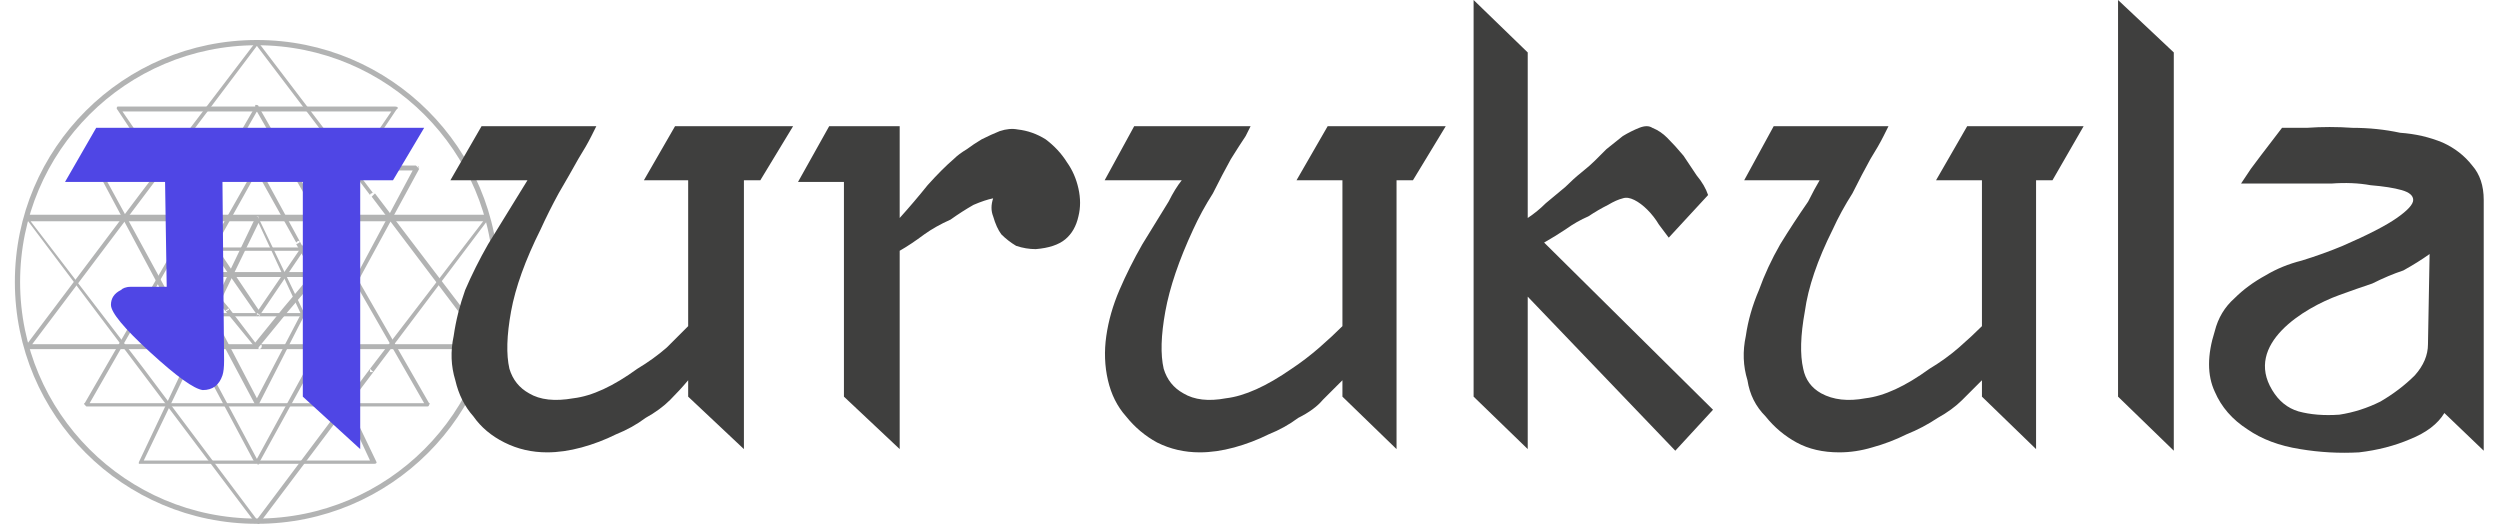 <svg width="143" height="30" viewBox="0 0 143 30" fill="none" xmlns="http://www.w3.org/2000/svg">
<path d="M14.694 29.812C22.257 29.812 28.388 23.684 28.388 16.125C28.388 8.566 22.257 2.438 14.694 2.438C7.131 2.438 1 8.566 1 16.125C1 23.684 7.131 29.812 14.694 29.812Z" stroke="#B2B3B3" stroke-width="0.3" stroke-linecap="round" stroke-linejoin="round"/>
<path fill-rule="evenodd" clip-rule="evenodd" d="M14.601 29.906V30C14.601 29.938 14.601 29.906 14.601 29.906ZM8.035 21.188L1.469 12.469C1.407 12.469 1.407 12.438 1.469 12.375C1.469 12.312 1.501 12.281 1.563 12.281H27.92V12.469L28.014 12.562L27.92 12.375C27.982 12.375 28.014 12.406 28.014 12.469C28.014 12.531 27.982 12.562 27.92 12.562L21.354 21.281L21.166 21.094L27.638 12.656H1.751L8.223 21.094L14.694 29.719L21.166 21.094C21.166 21.156 21.166 21.219 21.166 21.281C21.26 21.281 21.354 21.281 21.354 21.281L14.788 30L14.601 29.812C14.538 29.812 14.538 29.844 14.601 29.906L8.035 21.188ZM14.694 12.562C14.757 12.562 14.788 12.531 14.788 12.469C14.788 12.375 14.788 12.375 14.694 12.375V12.562ZM14.601 29.906H14.788C14.788 29.906 14.694 29.906 14.601 29.906Z" fill="#B2B3B3"/>
<path fill-rule="evenodd" clip-rule="evenodd" d="M10.098 18.094H10.004L5.502 9.656C5.408 9.562 5.502 9.562 5.502 9.469C5.565 9.469 5.596 9.469 5.596 9.469H23.792L23.886 9.562L23.98 9.656L23.886 9.469L23.98 9.562C23.917 9.625 23.917 9.656 23.98 9.656L19.384 18.094L19.196 18L23.605 9.75H5.784L10.286 18C10.192 17.906 10.192 17.906 10.098 17.906C10.004 18 10.004 18 10.004 18.094L10.286 18L14.694 26.25L19.196 18C19.196 18 19.196 18.094 19.196 18.188C19.259 18.188 19.321 18.188 19.384 18.188L14.788 26.531L14.6 26.438C14.6 26.438 14.6 26.469 14.6 26.531L10.098 18.094ZM19.384 18.094V18V18.094ZM14.6 26.531H14.882C14.788 26.531 14.788 26.625 14.694 26.531C14.694 26.531 14.663 26.531 14.6 26.531Z" fill="#B2B3B3"/>
<path fill-rule="evenodd" clip-rule="evenodd" d="M10.286 14.344H19.103L14.694 22.781L10.286 14.344ZM10.005 14.25C9.911 14.25 10.005 14.156 10.005 14.156C10.005 14.156 10.036 14.156 10.098 14.156H19.29V14.25H19.384L19.29 14.156C19.353 14.156 19.384 14.188 19.384 14.25L17.039 18.75L14.788 23.156L14.601 23.062C14.601 23.062 14.601 23.094 14.601 23.156L12.256 18.75L10.005 14.25ZM14.601 23.062H14.694C14.632 23.062 14.601 23.062 14.601 23.062ZM14.601 23.062L14.788 23.156C14.788 23.156 14.694 23.156 14.601 23.156C14.601 23.156 14.601 23.125 14.601 23.062Z" fill="#B2B3B3"/>
<path fill-rule="evenodd" clip-rule="evenodd" d="M6.721 6.281C6.659 6.219 6.659 6.156 6.721 6.094C6.721 6.094 6.753 6.094 6.815 6.094H22.573C22.698 6.094 22.761 6.125 22.761 6.188C22.761 6.188 22.729 6.219 22.667 6.281L18.727 12.188L18.54 12L22.385 6.375H7.003L10.848 12C10.848 12 10.755 12 10.661 12L10.567 12.094L6.721 6.281ZM18.634 12V12.094C18.634 12.031 18.634 12 18.634 12ZM18.634 12.188C18.727 12.188 18.821 12.188 18.821 12.188L14.882 18L14.694 17.906C14.632 17.969 14.632 18 14.694 18L10.661 12.188L10.942 12L14.788 17.719L18.634 12.094C18.634 12.156 18.634 12.188 18.634 12.188ZM14.882 18C14.788 18.094 14.788 18.094 14.694 18.094C14.694 18.094 14.694 18.062 14.694 18H14.882Z" fill="#B2B3B3"/>
<path fill-rule="evenodd" clip-rule="evenodd" d="M12.912 17.812L13.1 17.719C13.1 17.625 13.006 17.625 13.006 17.719C12.912 17.719 12.912 17.719 12.912 17.812L11.224 15.844C11.224 15.75 11.224 15.656 11.317 15.656C11.317 15.594 11.349 15.562 11.411 15.562H18.071V15.75L18.165 15.844L16.476 17.812L14.788 19.875L14.6 19.781C14.538 19.781 14.538 19.812 14.6 19.875L12.912 17.812ZM14.694 19.875C14.694 19.875 14.632 19.875 14.507 19.875H14.694ZM16.195 17.625L17.695 15.844H11.599L13.1 17.625L14.6 19.594L16.195 17.625ZM18.071 15.75L17.977 15.562L18.071 15.656C18.071 15.719 18.071 15.75 18.071 15.75Z" fill="#B2B3B3"/>
<path fill-rule="evenodd" clip-rule="evenodd" d="M8.035 11.062L14.6 2.438C14.6 2.375 14.6 2.344 14.6 2.344C14.694 2.344 14.694 2.344 14.788 2.438L21.354 11.062C21.354 11.062 21.354 10.969 21.26 11.062C21.166 11.062 21.166 11.156 21.166 11.156L14.694 2.625L1.844 19.688H27.638L21.26 11.25L21.448 11.062L28.013 19.688C28.076 19.688 28.107 19.719 28.107 19.781C28.107 19.906 28.044 19.969 27.919 19.969H1.563V19.781H1.469L8.035 11.062ZM1.563 19.969V19.875C1.563 19.875 1.563 19.906 1.563 19.969ZM1.563 19.781V19.875C1.5 19.875 1.5 19.844 1.563 19.781ZM14.976 19.781C14.976 19.719 14.913 19.688 14.788 19.688V19.969C14.913 19.969 14.976 19.906 14.976 19.781ZM21.26 11.25C21.26 11.188 21.26 11.156 21.26 11.156V11.25Z" fill="#B2B3B3"/>
<path fill-rule="evenodd" clip-rule="evenodd" d="M24.543 23.062C24.605 23.062 24.605 23.094 24.543 23.156C24.543 23.156 24.543 23.25 24.449 23.25H4.939C4.939 23.25 4.908 23.219 4.846 23.156C4.846 23.156 4.752 23.062 4.846 23.062L9.723 14.625C9.723 14.625 9.723 14.719 9.817 14.719C9.817 14.781 9.848 14.781 9.911 14.719L5.127 23.062H24.261L14.694 6.375L9.911 14.719L9.723 14.531L14.6 6.094C14.6 6.094 14.6 6.062 14.6 6C14.694 6 14.788 6 14.788 6.094L24.543 23.062ZM10.004 14.719H9.911C9.911 14.719 9.942 14.719 10.004 14.719ZM9.723 14.625C9.723 14.625 9.723 14.594 9.723 14.531V14.625Z" fill="#B2B3B3"/>
<path fill-rule="evenodd" clip-rule="evenodd" d="M14.6 12.469C14.6 12.469 14.632 12.438 14.694 12.375C14.694 12.375 14.788 12.375 14.788 12.469L18.165 19.5C18.071 19.312 18.071 19.312 17.977 19.406C17.977 19.406 17.946 19.406 17.883 19.406L14.788 12.75L11.505 19.5L8.222 26.344H21.166L17.977 19.5L18.165 19.406L21.541 26.438C21.541 26.531 21.448 26.531 21.354 26.531H7.941V26.438L11.224 19.5L14.6 12.469ZM17.977 19.5L17.883 19.406C17.883 19.406 17.915 19.438 17.977 19.5Z" fill="#B2B3B3"/>
<path fill-rule="evenodd" clip-rule="evenodd" d="M12.443 13.875L12.256 13.688L14.601 9.562L14.694 9.656C14.788 9.656 14.882 9.656 14.882 9.656L17.133 13.781C17.133 13.781 17.102 13.781 17.039 13.781L16.945 13.875L14.694 9.844L12.443 13.875ZM17.133 13.781L19.384 17.906C19.447 17.906 19.478 17.938 19.478 18C19.478 18.062 19.447 18.094 19.384 18.094H10.192C10.13 18.156 10.067 18.156 10.005 18.094C10.005 18.094 9.911 18 10.005 18V17.906L12.256 13.875C12.256 13.875 12.256 13.844 12.256 13.781L12.443 13.875C12.443 13.938 12.443 13.969 12.443 13.969L10.286 17.906H14.694V18.094C14.819 18.094 14.882 18.062 14.882 18C14.882 17.938 14.819 17.906 14.694 17.906H19.197L16.945 13.969L17.133 13.875C17.133 13.875 17.133 13.844 17.133 13.781Z" fill="#B2B3B3"/>
<path d="M43.49 10.312H42.552V25.688L39.363 22.688V21.75C39.05 22.125 38.706 22.5 38.331 22.875C37.956 23.25 37.487 23.594 36.924 23.906C36.424 24.281 35.861 24.594 35.236 24.844C34.61 25.156 33.954 25.406 33.266 25.594C32.578 25.781 31.922 25.875 31.296 25.875C30.421 25.875 29.608 25.688 28.858 25.312C28.107 24.938 27.513 24.438 27.075 23.812C26.575 23.25 26.231 22.562 26.044 21.75C25.794 20.938 25.762 20.094 25.95 19.219C26.075 18.344 26.294 17.469 26.606 16.594C26.982 15.719 27.419 14.844 27.919 13.969C28.42 13.156 28.92 12.344 29.42 11.531C29.733 11.031 29.983 10.625 30.171 10.312H25.762L27.544 7.219H34.11C34.11 7.219 34.016 7.406 33.829 7.781C33.641 8.156 33.391 8.594 33.078 9.094C32.766 9.656 32.39 10.312 31.953 11.062C31.578 11.75 31.234 12.438 30.921 13.125C30.046 14.875 29.483 16.438 29.233 17.812C28.983 19.188 28.951 20.281 29.139 21.094C29.326 21.719 29.702 22.188 30.264 22.5C30.89 22.875 31.734 22.969 32.797 22.781C33.86 22.656 35.079 22.094 36.455 21.094C37.08 20.719 37.643 20.312 38.143 19.875C38.581 19.438 38.987 19.031 39.363 18.656V10.312H36.83L38.612 7.219H45.365L43.49 10.312Z" fill="#3F3F3E"/>
<path d="M58.215 7.406C58.778 7.469 59.31 7.656 59.81 7.969C60.31 8.344 60.717 8.781 61.029 9.281C61.342 9.719 61.561 10.219 61.686 10.781C61.811 11.344 61.811 11.875 61.686 12.375C61.561 12.938 61.311 13.375 60.935 13.688C60.56 14 59.998 14.188 59.247 14.25C58.872 14.25 58.497 14.188 58.122 14.062C57.809 13.875 57.528 13.656 57.277 13.406C57.09 13.156 56.934 12.812 56.808 12.375C56.683 12.062 56.683 11.719 56.808 11.344C56.496 11.406 56.121 11.531 55.683 11.719C55.245 11.969 54.807 12.25 54.37 12.562C53.807 12.812 53.307 13.094 52.869 13.406C52.369 13.781 51.9 14.094 51.462 14.344V25.688L48.273 22.688V10.406H45.647L47.429 7.219H51.462V12.469C52.025 11.844 52.556 11.219 53.057 10.594C53.619 9.969 54.12 9.469 54.557 9.094C54.745 8.906 54.995 8.719 55.308 8.531C55.558 8.344 55.839 8.156 56.152 7.969C56.527 7.781 56.871 7.625 57.184 7.5C57.559 7.375 57.903 7.344 58.215 7.406Z" fill="#3F3F3E"/>
<path d="M80.82 10.312H79.882V25.688L76.787 22.688V21.75C76.412 22.125 76.036 22.5 75.661 22.875C75.349 23.25 74.879 23.594 74.254 23.906C73.754 24.281 73.191 24.594 72.566 24.844C71.941 25.156 71.284 25.406 70.596 25.594C69.908 25.781 69.252 25.875 68.626 25.875C67.751 25.875 66.938 25.688 66.188 25.312C65.5 24.938 64.906 24.438 64.406 23.812C63.905 23.25 63.562 22.562 63.374 21.75C63.186 20.938 63.155 20.094 63.28 19.219C63.405 18.344 63.655 17.469 64.03 16.594C64.406 15.719 64.843 14.844 65.344 13.969C65.844 13.156 66.344 12.344 66.844 11.531C67.094 11.031 67.345 10.625 67.595 10.312H63.186L64.875 7.219H71.534C71.534 7.219 71.44 7.406 71.253 7.781C71.003 8.156 70.721 8.594 70.409 9.094C70.096 9.656 69.752 10.312 69.377 11.062C68.939 11.75 68.564 12.438 68.251 13.125C67.438 14.875 66.907 16.438 66.657 17.812C66.407 19.188 66.375 20.281 66.563 21.094C66.751 21.719 67.126 22.188 67.689 22.5C68.314 22.875 69.127 22.969 70.127 22.781C71.19 22.656 72.441 22.094 73.879 21.094C74.442 20.719 74.973 20.312 75.474 19.875C75.974 19.438 76.412 19.031 76.787 18.656V10.312H74.16L75.942 7.219H82.696L80.82 10.312Z" fill="#3F3F3E"/>
<path d="M95.827 25.781L87.386 16.969V25.688L84.29 22.688V0L87.386 3V12.469C87.761 12.219 88.105 11.938 88.418 11.625C88.793 11.312 89.168 11 89.543 10.688C89.856 10.375 90.168 10.094 90.481 9.844C90.794 9.594 91.044 9.375 91.231 9.187C91.419 9 91.638 8.781 91.888 8.531C92.201 8.281 92.513 8.031 92.826 7.781C93.139 7.594 93.451 7.437 93.764 7.312C94.077 7.187 94.327 7.187 94.514 7.312C94.827 7.437 95.108 7.625 95.358 7.875C95.671 8.187 95.984 8.531 96.296 8.906C96.546 9.281 96.797 9.656 97.047 10.031C97.359 10.406 97.578 10.781 97.703 11.156L95.452 13.594C95.265 13.344 95.077 13.094 94.889 12.844C94.702 12.531 94.483 12.25 94.233 12C93.983 11.75 93.733 11.562 93.483 11.438C93.232 11.312 93.013 11.281 92.826 11.344C92.576 11.406 92.294 11.531 91.982 11.719C91.607 11.906 91.231 12.125 90.856 12.375C90.418 12.562 89.981 12.812 89.543 13.125C89.168 13.375 88.761 13.625 88.324 13.875L97.985 23.438L95.827 25.781Z" fill="#3F3F3E"/>
<path d="M117.401 10.312H116.463V25.688L113.367 22.688V21.75C112.992 22.125 112.617 22.5 112.242 22.875C111.867 23.25 111.398 23.594 110.835 23.906C110.272 24.281 109.678 24.594 109.053 24.844C108.428 25.156 107.771 25.406 107.083 25.594C106.458 25.781 105.832 25.875 105.207 25.875C104.269 25.875 103.456 25.688 102.768 25.312C102.081 24.938 101.487 24.438 100.986 23.812C100.424 23.25 100.08 22.562 99.955 21.75C99.704 20.938 99.673 20.094 99.861 19.219C99.986 18.344 100.236 17.469 100.611 16.594C100.924 15.719 101.33 14.844 101.831 13.969C102.331 13.156 102.862 12.344 103.425 11.531C103.675 11.031 103.894 10.625 104.082 10.312H99.767L101.455 7.219H108.021C108.021 7.219 107.927 7.406 107.74 7.781C107.552 8.156 107.302 8.594 106.989 9.094C106.677 9.656 106.333 10.312 105.958 11.062C105.52 11.75 105.145 12.438 104.832 13.125C103.957 14.875 103.425 16.438 103.237 17.812C102.987 19.188 102.956 20.281 103.144 21.094C103.269 21.719 103.613 22.188 104.175 22.5C104.863 22.875 105.707 22.969 106.708 22.781C107.771 22.656 108.99 22.094 110.366 21.094C110.991 20.719 111.554 20.312 112.054 19.875C112.555 19.438 112.992 19.031 113.367 18.656V10.312H110.741L112.523 7.219H119.183L117.401 10.312Z" fill="#3F3F3E"/>
<path d="M124.341 25.781L121.152 22.688V0L124.341 3V25.781Z" fill="#3F3F3E"/>
<path d="M22.479 10.312H20.604V25.688L17.321 22.688V10.406H12.725L12.818 20.625C12.818 21 12.787 21.281 12.725 21.469C12.537 22.031 12.162 22.312 11.599 22.312C11.099 22.25 10.098 21.531 8.598 20.156C7.097 18.781 6.346 17.875 6.346 17.438C6.346 17.062 6.534 16.781 6.909 16.594C7.003 16.5 7.191 16.406 7.472 16.406H9.536L9.442 10.406H3.72L5.502 7.312H24.262L22.479 10.312Z" fill="#4F46E5"/>
<path fill-rule="evenodd" clip-rule="evenodd" d="M130.532 7.312C130.97 7.312 131.439 7.312 131.939 7.312C132.814 7.25 133.69 7.25 134.565 7.312C135.503 7.312 136.41 7.406 137.285 7.594C138.161 7.656 138.973 7.844 139.724 8.156C140.412 8.469 140.974 8.906 141.412 9.469C141.85 9.969 142.069 10.625 142.069 11.438V25.781L139.818 23.625C139.442 24.25 138.786 24.75 137.848 25.125C136.972 25.5 136.003 25.75 134.94 25.875C133.815 25.938 132.689 25.875 131.564 25.688C130.375 25.5 129.375 25.125 128.562 24.562C127.687 24 127.061 23.281 126.686 22.406C126.248 21.469 126.248 20.312 126.686 18.938C126.874 18.188 127.249 17.562 127.812 17.062C128.312 16.562 128.906 16.125 129.594 15.75C130.219 15.375 130.907 15.094 131.657 14.906C132.47 14.656 133.252 14.375 134.002 14.062C135.44 13.438 136.472 12.906 137.098 12.469C137.723 12.031 138.035 11.688 138.035 11.438C138.035 11.188 137.817 11 137.379 10.875C136.941 10.75 136.347 10.656 135.597 10.594C134.909 10.469 134.159 10.438 133.346 10.5C132.971 10.5 128.281 10.5 128.187 10.5L128.75 9.656L129.312 8.906L130.532 7.312ZM138.973 14.531C138.536 14.844 138.035 15.156 137.473 15.469C136.91 15.656 136.316 15.906 135.691 16.219C135.128 16.406 134.503 16.625 133.815 16.875C131.751 17.625 128.375 19.688 129.969 22.312C130.344 22.938 130.844 23.344 131.47 23.531C132.158 23.719 132.939 23.781 133.815 23.719C134.628 23.594 135.409 23.344 136.16 22.969C136.91 22.531 137.566 22.031 138.129 21.469C138.63 20.906 138.88 20.312 138.88 19.688L138.973 14.531Z" fill="#3F3F3E"/>
</svg>
